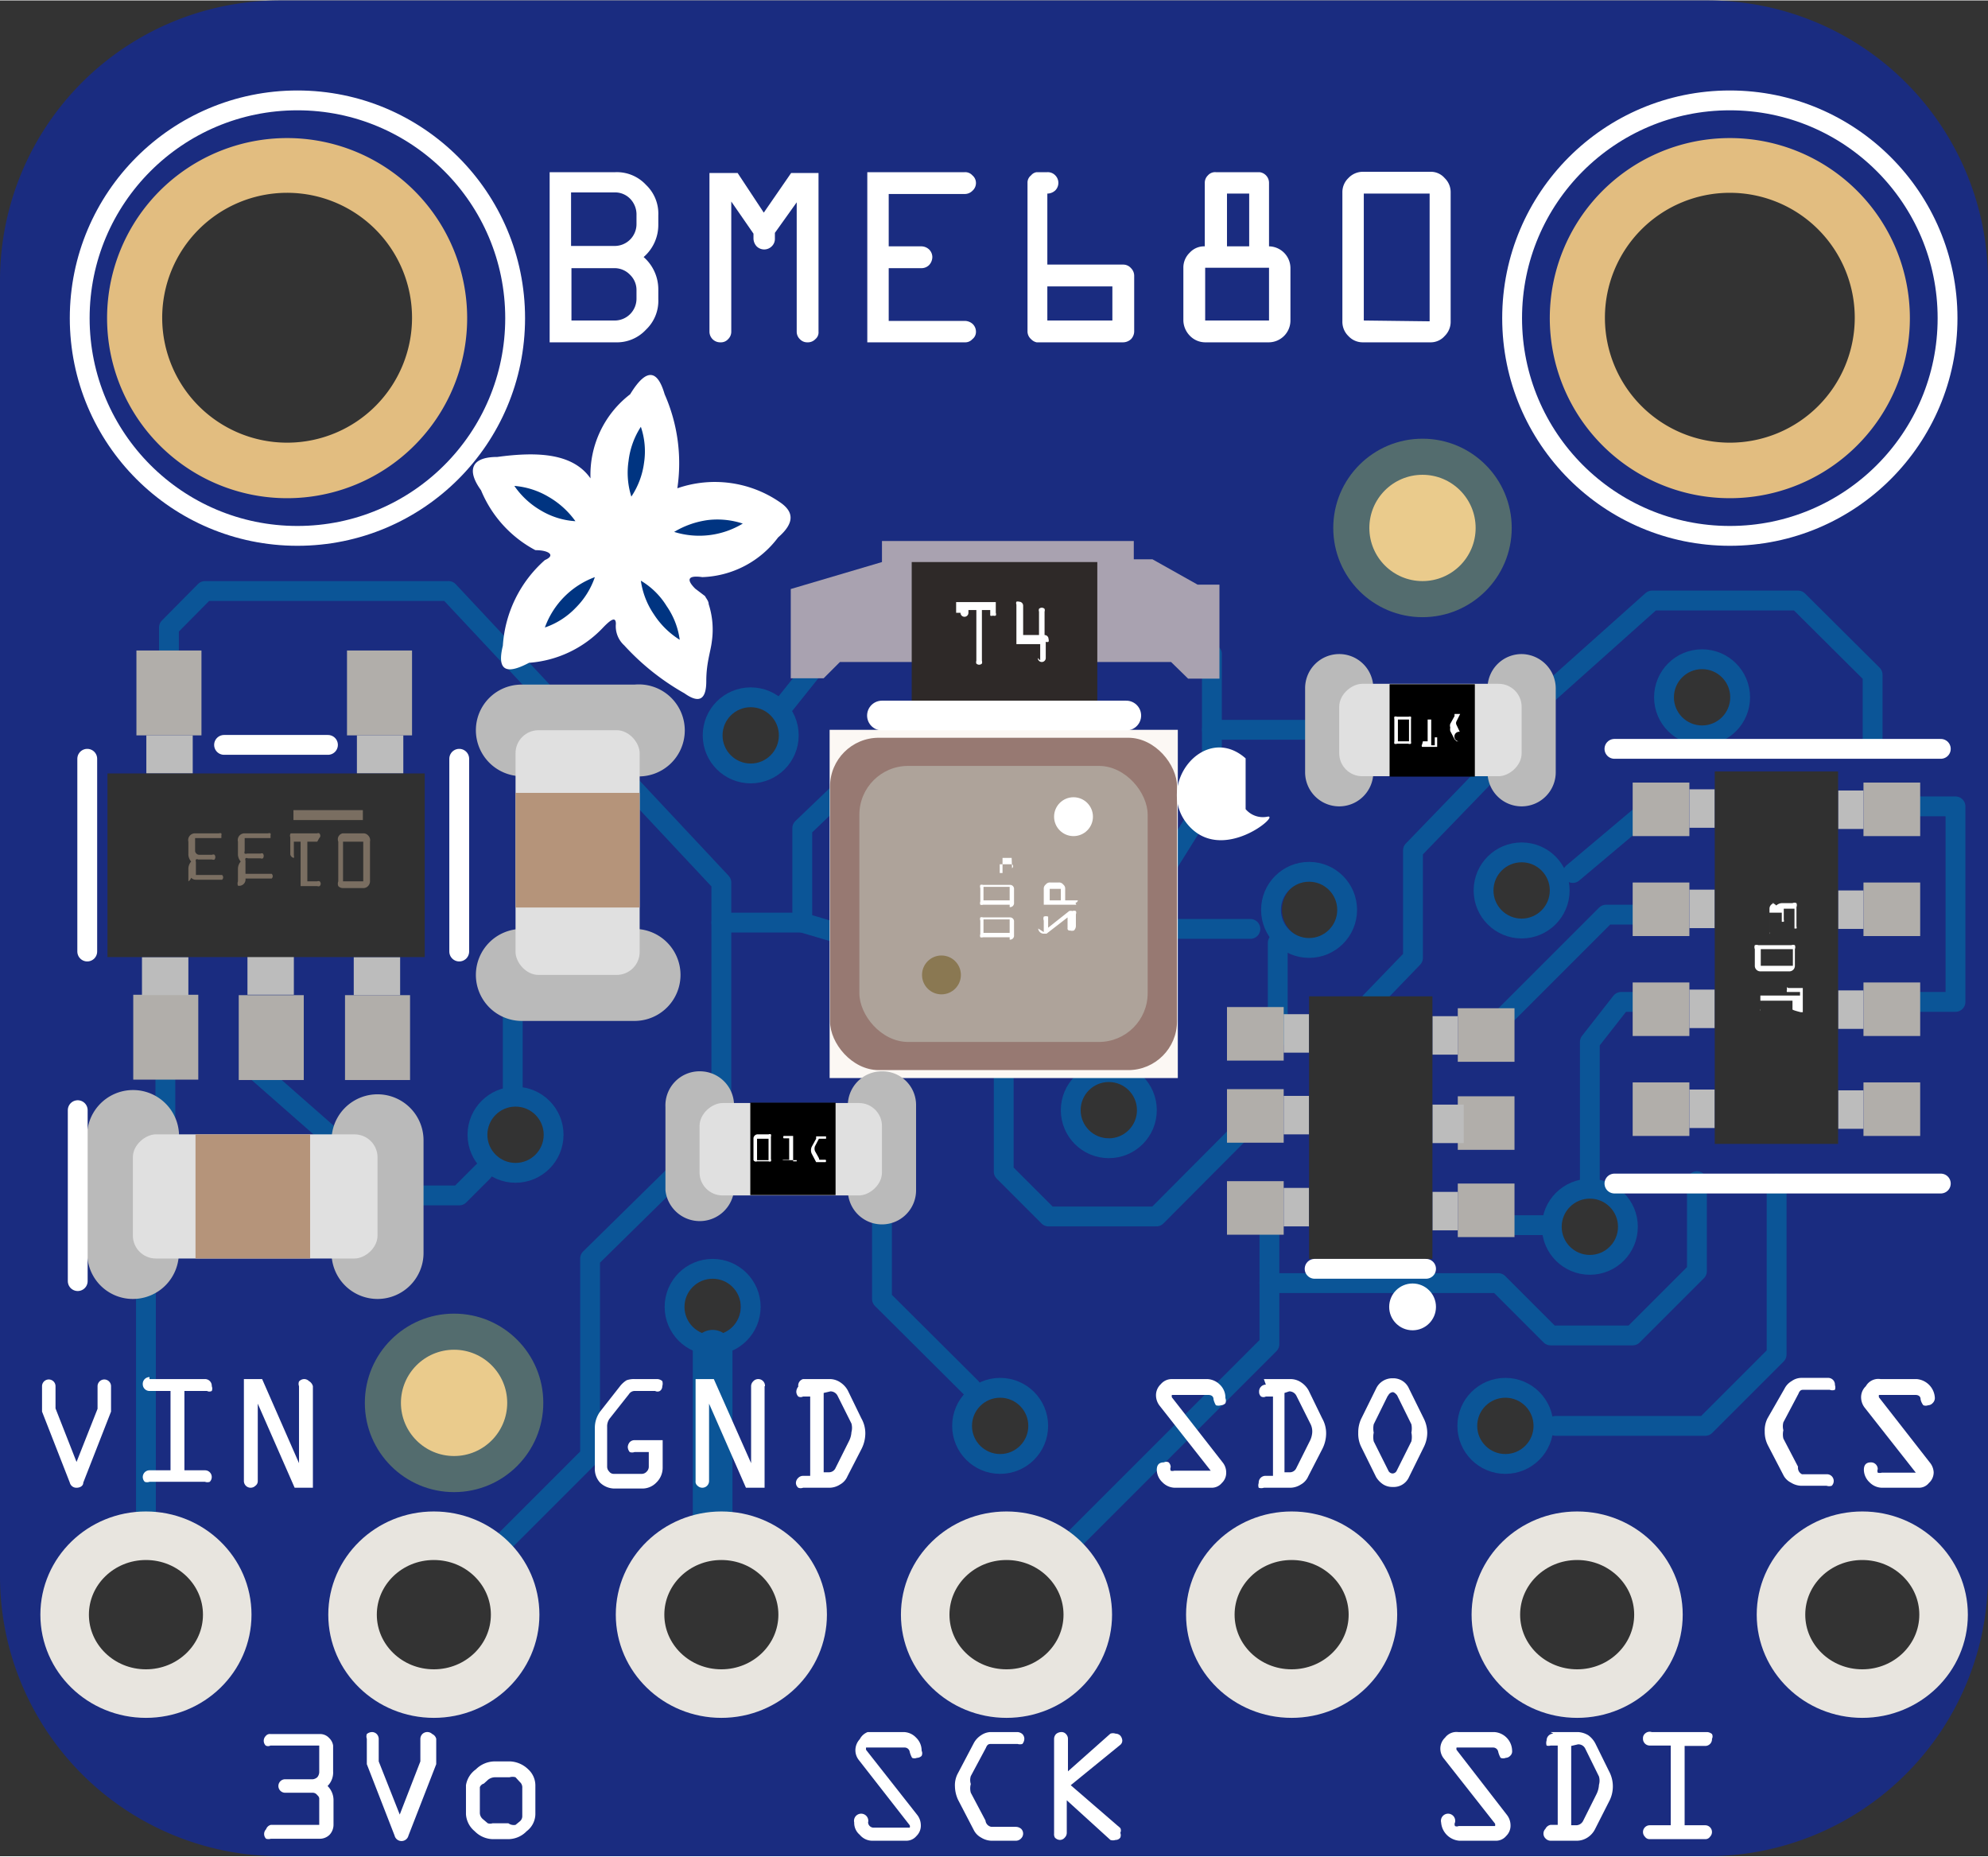 <?xml version="1.0" ?><svg height="16.51mm" viewBox="0 0 50.13 46.79" width="17.68mm" xmlns="http://www.w3.org/2000/svg">
  <rect x="0" y="0" width="50.13" height="46.79" fill="#333333" stroke="none"/>
  <title>Adafruit BME680 - Temperature, Humidity, Pressure and Gas Sensor</title>
  <g id="HOLES">
    <path d="M43.06,0h-36A7.06,7.06,0,0,0,0,7.06V39.73a7.06,7.06,0,0,0,7.06,7.06h36a7.07,7.07,0,0,0,7.07-7.06V7.06A7.07,7.07,0,0,0,43.06,0Zm.56,4.33A3.68,3.68,0,1,1,40,8,3.68,3.68,0,0,1,43.62,4.33ZM40.09,30.16a.76.76,0,1,1-.75.76A.76.76,0,0,1,40.09,30.16Zm-1.72-8.47a.76.76,0,1,1-.76.75A.76.76,0,0,1,38.37,21.69ZM33,22.17a.76.76,0,1,1,0,1.51.76.76,0,0,1,0-1.51Zm-7.79,13a.76.76,0,0,1,.76.76.76.76,0,1,1-.76-.76Zm-6.29-17.4a.75.75,0,0,1,.75.75.76.76,0,1,1-.75-.75Zm-1,14.4a.76.76,0,1,1-.76.76A.76.76,0,0,1,18,32.18ZM3.68,42.69a2,2,0,1,1,2-2A2,2,0,0,1,3.68,42.69ZM3.57,8a3.68,3.68,0,1,1,3.68,3.67A3.68,3.68,0,0,1,3.57,8Zm7.37,34.68a2,2,0,1,1,2-2A2,2,0,0,1,10.94,42.69ZM13,29.35a.76.76,0,1,1,.75-.75A.76.76,0,0,1,13,29.35Zm5.19,13.34a2,2,0,1,1,2-2A2,2,0,0,1,18.19,42.69Zm7.25,0a2,2,0,1,1,2-2A2,2,0,0,1,25.44,42.69Zm2.52-14a.76.76,0,1,1,.75-.75A.76.76,0,0,1,28,28.73Zm4.61,14a2,2,0,1,1,2-2A2,2,0,0,1,32.57,42.69Zm4.63-6.75a.76.76,0,0,1,.76-.76.75.75,0,0,1,.75.76.74.74,0,0,1-.75.75A.75.75,0,0,1,37.2,35.94Zm2.57,6.75a2,2,0,1,1,2-2A2,2,0,0,1,39.77,42.69Zm3.15-24.36a.76.76,0,1,1,.76-.76A.76.76,0,0,1,42.92,18.33Zm4,24.36a2,2,0,1,1,2-2A2,2,0,0,1,47,42.69Z" style="fill: #1a2c80"/>
  </g>
  <g id="LINMES">
    <polyline points="4.26 16.94 4.26 15.81 5.17 14.89 11.31 14.89 18.19 22.24 18.19 28.11" style="fill: none;stroke: #0b5597;stroke-linecap: round;stroke-linejoin: round;stroke-width: 0.5px"/>
    <polyline points="18.19 23.25 20.23 23.25 21.38 23.59" style="fill: none;stroke: #0b5597;stroke-linecap: round;stroke-linejoin: round;stroke-width: 0.5px"/>
    <polyline points="21.67 19.49 20.23 20.87 20.23 23.25" style="fill: none;stroke: #0b5597;stroke-linecap: round;stroke-linejoin: round;stroke-width: 0.5px"/>
    <line style="fill: none;stroke: #0b5597;stroke-linecap: round;stroke-linejoin: round;stroke-width: 0.5px" x1="12.93" x2="12.93" y1="24.76" y2="27.48"/>
    <polyline points="9.81 30.13 11.58 30.13 12.18 29.53" style="fill: none;stroke: #0b5597;stroke-linecap: round;stroke-linejoin: round;stroke-width: 0.5px"/>
    <line style="fill: none;stroke: #0b5597;stroke-linecap: round;stroke-linejoin: round;stroke-width: 0.5px" x1="6.44" x2="8.74" y1="26.97" y2="28.99"/>
    <line style="fill: none;stroke: #0b5597;stroke-linecap: round;stroke-linejoin: round;stroke-width: 0.5px" x1="4.17" x2="4.17" y1="26.26" y2="29.53"/>
    <polyline points="17.31 29.33 14.88 31.72 14.88 36.69 12.61 38.96" style="fill: none;stroke: #0b5597;stroke-linecap: round;stroke-linejoin: round;stroke-width: 0.5px"/>
    <polyline points="22.24 30.16 22.24 32.74 24.49 34.98" style="fill: none;stroke: #0b5597;stroke-linecap: round;stroke-linejoin: round;stroke-width: 0.5px"/>
    <polyline points="25.31 26.53 25.31 29.53 26.44 30.66 29.16 30.66 31.37 28.44" style="fill: none;stroke: #0b5597;stroke-linecap: round;stroke-linejoin: round;stroke-width: 0.5px"/>
    <polyline points="32.01 30.52 32.01 33.88 27 38.89" style="fill: none;stroke: #0b5597;stroke-linecap: round;stroke-linejoin: round;stroke-width: 0.5px"/>
    <polyline points="32.01 32.34 37.78 32.34 39.1 33.66 41.17 33.66 42.79 32.04 42.79 29.77" style="fill: none;stroke: #0b5597;stroke-linecap: round;stroke-linejoin: round;stroke-width: 0.5px"/>
    <polyline points="44.8 29.83 44.8 34.14 43 35.94 39.23 35.94" style="fill: none;stroke: #0b5597;stroke-linecap: round;stroke-linejoin: round;stroke-width: 0.5px"/>
    <polyline points="37.51 26.04 40.5 23.05 41.82 23.05" style="fill: none;stroke: #0b5597;stroke-linecap: round;stroke-linejoin: round;stroke-width: 0.5px"/>
    <polyline points="41.88 25.25 40.88 25.25 40.09 26.26 40.09 29.77" style="fill: none;stroke: #0b5597;stroke-linecap: round;stroke-linejoin: round;stroke-width: 0.5px"/>
    <polyline points="37.4 30.66 38 30.88 38.94 30.88" style="fill: none;stroke: #0b5597;stroke-linecap: round;stroke-linejoin: round;stroke-width: 0.5px"/>
    <polyline points="34.56 26.12 34.56 25.25 35.63 24.14 35.63 21.43 38.2 18.77" style="fill: none;stroke: #0b5597;stroke-linecap: round;stroke-linejoin: round;stroke-width: 0.5px"/>
    <polyline points="38.94 17.56 41.66 15.13 45.34 15.13 47.22 17 47.22 18.83" style="fill: none;stroke: #0b5597;stroke-linecap: round;stroke-linejoin: round;stroke-width: 0.5px"/>
    <polyline points="47.84 20.32 49.31 20.32 49.31 25.25 48.16 25.25" style="fill: none;stroke: #0b5597;stroke-linecap: round;stroke-linejoin: round;stroke-width: 0.5px"/>
    <line style="fill: none;stroke: #0b5597;stroke-linecap: round;stroke-linejoin: round;stroke-width: 0.5px" x1="41.56" x2="39.66" y1="20.4" y2="22"/>
    <polyline points="29.31 22 30.56 20 30.56 16.48" style="fill: none;stroke: #0b5597;stroke-linecap: round;stroke-linejoin: round;stroke-width: 0.5px"/>
    <line style="fill: none;stroke: #0b5597;stroke-linecap: round;stroke-linejoin: round;stroke-width: 0.5px" x1="28.73" x2="31.53" y1="23.41" y2="23.41"/>
    <line style="fill: none;stroke: #0b5597;stroke-linecap: round;stroke-linejoin: round;stroke-width: 0.5px" x1="32.22" x2="32.22" y1="23.76" y2="26.14"/>
    <line style="fill: none;stroke: #0b5597;stroke-linecap: round;stroke-linejoin: round;stroke-width: 0.5px" x1="30.56" x2="34.16" y1="18.39" y2="18.39"/>
    <line style="fill: none;stroke: #0b5597;stroke-linecap: round;stroke-linejoin: round;stroke-width: 0.5px" x1="19.78" x2="21.22" y1="17.76" y2="15.96"/>
    <line style="fill: none;stroke: #0b5597;stroke-linecap: round;stroke-linejoin: round" x1="17.97" x2="17.97" y1="34.02" y2="38.31"/>
    <line style="fill: none;stroke: #0b5597;stroke-linecap: round;stroke-linejoin: round;stroke-width: 0.5px" x1="3.68" x2="3.68" y1="31.98" y2="38.31"/>
    <circle cx="37.96" cy="35.94" r="0.96" style="fill: none;stroke: #0b5597;stroke-linecap: round;stroke-linejoin: round;stroke-width: 0.5px"/>
    <circle cx="25.22" cy="35.94" r="0.96" style="fill: none;stroke: #0b5597;stroke-linecap: round;stroke-linejoin: round;stroke-width: 0.5px"/>
    <circle cx="17.97" cy="32.94" r="0.96" style="fill: none;stroke: #0b5597;stroke-linecap: round;stroke-linejoin: round;stroke-width: 0.5px"/>
    <circle cx="27.96" cy="27.98" r="0.96" style="fill: none;stroke: #0b5597;stroke-linecap: round;stroke-linejoin: round;stroke-width: 0.5px"/>
    <circle cx="13" cy="28.6" r="0.96" style="fill: none;stroke: #0b5597;stroke-linecap: round;stroke-linejoin: round;stroke-width: 0.5px"/>
    <circle cx="18.93" cy="18.53" r="0.96" style="fill: none;stroke: #0b5597;stroke-linecap: round;stroke-linejoin: round;stroke-width: 0.5px"/>
    <circle cx="33.01" cy="22.93" r="0.96" style="fill: none;stroke: #0b5597;stroke-linecap: round;stroke-linejoin: round;stroke-width: 0.5px"/>
    <circle cx="38.37" cy="22.44" r="0.96" style="fill: none;stroke: #0b5597;stroke-linecap: round;stroke-linejoin: round;stroke-width: 0.5px"/>
    <circle cx="42.92" cy="17.57" r="0.96" style="fill: none;stroke: #0b5597;stroke-linecap: round;stroke-linejoin: round;stroke-width: 0.5px"/>
    <circle cx="40.09" cy="30.92" r="0.96" style="fill: none;stroke: #0b5597;stroke-linecap: round;stroke-linejoin: round;stroke-width: 0.5px"/>
    <g>
      <path d="M19.65,12.64a2.89,2.89,0,0,0-2.57-.34,4.3,4.3,0,0,0-.32-2.37c-.16-.55-.42-.74-.87,0a2.56,2.56,0,0,0-1,2.12c-.44-.63-1.32-.68-2.35-.54-.69,0-.76.36-.41.84a3,3,0,0,0,1.37,1.51c.34,0,.52.13.24.25a3.15,3.15,0,0,0-1.06,2.16c-.17.69.15.7.66.43a2.85,2.85,0,0,0,1.85-.87c.19-.2.34-.32.34-.11a.65.65,0,0,0,.21.54,6.14,6.14,0,0,0,1.52,1.21c.38.27.55.15.55-.31s.11-.74.14-1a2.09,2.09,0,0,0-.08-.94c0-.08-.07-.15-.09-.2l-.25-.19c-.24-.24-.17-.34.18-.29a2.49,2.49,0,0,0,1.91-1C20.07,13.15,20,12.87,19.65,12.64Z" style="fill: #fff"/>
      <path d="M14.51,13.13a1.93,1.93,0,0,1-.87-.27,2.07,2.07,0,0,1-.67-.62,2,2,0,0,1,.87.28A2.15,2.15,0,0,1,14.51,13.13Z" style="fill: #003481"/>
      <path d="M18.73,13.19A2.12,2.12,0,0,1,17,13.4a2.22,2.22,0,0,1,.86-.3A2.05,2.05,0,0,1,18.73,13.19Z" style="fill: #003481"/>
      <path d="M15.92,12.51a2,2,0,0,1-.07-.9,2,2,0,0,1,.31-.86,1.92,1.92,0,0,1,.08.91A2,2,0,0,1,15.92,12.51Z" style="fill: #003481"/>
      <path d="M17.14,16.12a2.09,2.09,0,0,1-.65-.64,2,2,0,0,1-.33-.85,1.9,1.9,0,0,1,.65.64A1.94,1.94,0,0,1,17.14,16.12Z" style="fill: #003481"/>
      <path d="M13.74,15.81A2.12,2.12,0,0,1,15,14.54a2,2,0,0,1-.48.77A1.94,1.94,0,0,1,13.74,15.81Z" style="fill: #003481"/>
    </g>
  </g>
  <g id="CIRCLS">
    <polygon points="19.94 14.84 19.94 17.09 20.77 17.09 21.18 16.68 29.53 16.68 29.96 17.1 30.75 17.1 30.75 14.73 30.2 14.73 29.06 14.09 28.59 14.09 28.59 13.63 22.24 13.63 22.24 14.16 19.94 14.84" style="fill: #a9a2b0"/>
    <rect height="3.6" style="fill: #2e2928" width="4.68" x="22.99" y="14.16"/>
    <rect height="8.78" style="fill: #fcf8f4" width="8.78" x="20.92" y="18.39"/>
    <rect height="8.38" rx="1.23" ry="1.23" style="fill: #977972" width="8.75" x="20.93" y="18.59"/>
    <circle cx="35.87" cy="13.3" r="2.25" style="fill: #536c6e"/>
    <path d="M7.25,3.47A4.54,4.54,0,1,0,11.78,8,4.54,4.54,0,0,0,7.25,3.47Zm0,7.68A3.15,3.15,0,1,1,10.39,8,3.15,3.15,0,0,1,7.25,11.15Z" style="fill: #e2bd80"/>
    <path d="M43.62,3.47A4.54,4.54,0,1,0,48.16,8,4.54,4.54,0,0,0,43.62,3.47Zm0,7.68A3.15,3.15,0,1,1,46.77,8,3.15,3.15,0,0,1,43.62,11.15Z" style="fill: #e2bd80"/>
    <circle cx="43.62" cy="8.01" r="5.49" style="fill: none;stroke: #fff;stroke-miterlimit: 10;stroke-width: 0.5px"/>
    <circle cx="7.5" cy="8.01" r="5.49" style="fill: none;stroke: #fff;stroke-miterlimit: 10;stroke-width: 0.5px"/>
    <circle cx="35.87" cy="13.3" r="1.34" style="fill: #eacb8c"/>
    <circle cx="11.45" cy="35.36" r="2.25" style="fill: #536c6e"/>
    <circle cx="11.45" cy="35.36" r="1.34" style="fill: #eacb8c"/>
    <g>
      <rect height="1.64" style="fill: #b1aeaa" transform="translate(35.66 16.62) rotate(90)" width="2.14" x="8.46" y="25.32"/>
      <rect height="1.17" style="fill: #bcbcbc" transform="translate(34.1 15.09) rotate(90)" width="0.96" x="9.03" y="24.01"/>
      <rect height="1.64" style="fill: #b1aeaa" transform="translate(32.98 19.31) rotate(90)" width="2.14" x="5.77" y="25.32"/>
      <rect height="1.17" style="fill: #bcbcbc" transform="translate(31.42 17.77) rotate(90)" width="0.96" x="6.34" y="24.01"/>
      <rect height="1.64" style="fill: #b1aeaa" transform="translate(30.32 21.96) rotate(90)" width="2.14" x="3.11" y="25.32"/>
      <rect height="1.17" style="fill: #bcbcbc" transform="translate(28.76 20.43) rotate(90)" width="0.96" x="3.69" y="24.01"/>
      <rect height="1.64" style="fill: #b1aeaa" transform="translate(-13.21 21.72) rotate(-90)" width="2.14" x="3.19" y="16.65"/>
      <rect height="1.17" style="fill: #bcbcbc" transform="translate(-14.74 23.28) rotate(-90)" width="0.96" x="3.79" y="18.43"/>
      <rect height="1.64" style="fill: #b1aeaa" transform="translate(-7.9 27.03) rotate(-90)" width="2.14" x="8.5" y="16.65"/>
      <rect height="1.17" style="fill: #bcbcbc" transform="translate(-9.43 28.59) rotate(-90)" width="0.96" x="9.1" y="18.43"/>
      <rect height="8" style="fill: #303030" transform="translate(28.51 15.09) rotate(90)" width="4.63" x="4.4" y="17.8"/>
    </g>
    <g>
      <rect height="1.35" style="fill: #b1aeaa" width="1.43" x="36.76" y="25.41"/>
      <rect height="0.97" style="fill: #bcbcbc" width="0.64" x="36.12" y="25.61"/>
      <rect height="1.35" style="fill: #b1aeaa" width="1.43" x="36.76" y="27.63"/>
      <rect height="0.97" style="fill: #bcbcbc" width="0.79" x="36.12" y="27.84"/>
      <rect height="1.35" style="fill: #b1aeaa" width="1.43" x="36.76" y="29.83"/>
      <rect height="0.97" style="fill: #bcbcbc" width="0.64" x="36.12" y="30.04"/>
      <rect height="1.35" style="fill: #b1aeaa" transform="translate(63.3 60.89) rotate(180)" width="1.43" x="30.93" y="29.77"/>
      <rect height="0.97" style="fill: #bcbcbc" transform="translate(65.38 60.86) rotate(180)" width="0.64" x="32.37" y="29.95"/>
      <rect height="1.35" style="fill: #b1aeaa" transform="translate(63.3 52.11) rotate(180)" width="1.43" x="30.93" y="25.38"/>
      <rect height="0.97" style="fill: #bcbcbc" transform="translate(65.38 52.09) rotate(180)" width="0.64" x="32.37" y="25.56"/>
      <rect height="1.35" style="fill: #b1aeaa" transform="translate(63.3 56.25) rotate(180)" width="1.43" x="30.93" y="27.45"/>
      <rect height="0.97" style="fill: #bcbcbc" transform="translate(65.38 56.22) rotate(180)" width="0.64" x="32.37" y="27.63"/>
      <rect height="6.62" style="fill: #303030" width="3.11" x="33.01" y="25.11"/>
    </g>
    <g>
      <g>
        <rect height="1.35" style="fill: #b1aeaa" transform="translate(83.77 50.87) rotate(180)" width="1.43" x="41.17" y="24.76"/>
        <rect height="0.97" style="fill: #bcbcbc" transform="translate(85.84 50.85) rotate(180)" width="0.64" x="42.6" y="24.94"/>
      </g>
      <g>
        <rect height="1.35" style="fill: #b1aeaa" transform="translate(83.77 55.91) rotate(180)" width="1.43" x="41.17" y="27.28"/>
        <rect height="0.97" style="fill: #bcbcbc" transform="translate(85.84 55.89) rotate(180)" width="0.64" x="42.6" y="27.46"/>
      </g>
      <g>
        <rect height="1.35" style="fill: #b1aeaa" transform="translate(83.77 40.79) rotate(180)" width="1.43" x="41.17" y="19.72"/>
        <rect height="0.97" style="fill: #bcbcbc" transform="translate(85.84 40.76) rotate(180)" width="0.64" x="42.6" y="19.9"/>
      </g>
      <g>
        <rect height="1.35" style="fill: #b1aeaa" transform="translate(83.77 45.83) rotate(180)" width="1.43" x="41.17" y="22.24"/>
        <rect height="0.97" style="fill: #bcbcbc" transform="translate(85.84 45.81) rotate(180)" width="0.64" x="42.6" y="22.42"/>
      </g>
      <g>
        <rect height="1.35" style="fill: #b1aeaa" width="1.43" x="46.99" y="22.24"/>
        <rect height="0.97" style="fill: #bcbcbc" width="0.64" x="46.35" y="22.44"/>
      </g>
      <g>
        <rect height="1.35" style="fill: #b1aeaa" width="1.43" x="46.99" y="19.72"/>
        <rect height="0.97" style="fill: #bcbcbc" width="0.64" x="46.35" y="19.92"/>
      </g>
      <g>
        <rect height="1.35" style="fill: #b1aeaa" width="1.43" x="46.99" y="27.28"/>
        <rect height="0.97" style="fill: #bcbcbc" width="0.64" x="46.35" y="27.48"/>
      </g>
      <g>
        <rect height="1.35" style="fill: #b1aeaa" width="1.43" x="46.99" y="24.76"/>
        <rect height="0.97" style="fill: #bcbcbc" width="0.64" x="46.35" y="24.96"/>
      </g>
      <rect height="9.39" style="fill: #303030" width="3.11" x="43.24" y="19.44"/>
    </g>
    <g>
      <g>
        <path d="M9.33,21.21v1a.17.17,0,0,1-.05.12.16.16,0,0,1-.11.05H8.64a.16.16,0,0,1-.11-.05.17.17,0,0,1,0-.12v-1a.17.17,0,0,1,0-.12A.16.16,0,0,1,8.64,21h.53a.16.16,0,0,1,.11.05A.17.17,0,0,1,9.33,21.21Zm-.68,0v1h.51v-1Z" style="fill: #7a6e61"/>
        <path d="M8,21.21H7.75v1H8a.07.07,0,0,1,.06,0,.08.08,0,0,1,0,.12.07.07,0,0,1-.06,0H7.58V21.21H7.41v.35a.09.09,0,0,1,0,.06.05.05,0,0,1,0,0,.11.11,0,0,1-.09-.09v-.43A.11.11,0,0,1,7.33,21H8a.05.05,0,0,1,.05,0,.08.08,0,0,1,0,.12Z" style="fill: #7a6e61"/>
        <path d="M6,22.21v-.32a.29.29,0,0,1,.07-.18A.28.28,0,0,1,6,21.54v-.33A.17.17,0,0,1,6.16,21h.6a.09.09,0,0,1,.06,0,.08.08,0,0,1,0,.06.14.14,0,0,1,0,.06l-.06,0H6.17v.33a.07.07,0,0,0,0,.06.09.09,0,0,0,.06,0h.34a.07.07,0,0,1,.06,0,.1.1,0,0,1,0,.12.07.07,0,0,1-.06,0H6.25a.06.06,0,0,0-.06,0,.09.09,0,0,0,0,.06v.33h.6s0,0,.06,0a.08.08,0,0,1,0,.12s0,0-.06,0h-.6A.16.16,0,0,1,6,22.32.16.16,0,0,1,6,22.21Z" style="fill: #7a6e61"/>
        <path d="M4.75,22.21v-.32a.29.29,0,0,1,.07-.18.28.28,0,0,1-.07-.17v-.33A.17.17,0,0,1,4.92,21h.6a.09.09,0,0,1,.06,0,.08.08,0,0,1,0,.06.14.14,0,0,1,0,.06l-.06,0h-.6v.33a.11.11,0,0,0,.09.09h.34a.07.07,0,0,1,.06,0,.1.1,0,0,1,0,.12.07.07,0,0,1-.06,0H5a.06.06,0,0,0-.06,0,.09.09,0,0,0,0,.06v.33h.6s.05,0,.06,0a.08.08,0,0,1,0,.12s0,0-.06,0h-.6a.16.16,0,0,1-.12-.05A.16.16,0,0,1,4.75,22.21Z" style="fill: #7a6e61"/>
      </g>
      <line style="fill: none;stroke: #7a6e61;stroke-miterlimit: 10;stroke-width: 0.25px" x1="7.4" x2="9.15" y1="20.54" y2="20.54"/>
    </g>
    <g>
      <path d="M12,18.4a1.15,1.15,0,0,1,1.16-1.15H16a1.16,1.16,0,1,1,0,2.31H13.14A1.16,1.16,0,0,1,12,18.4Z" style="fill: #bababa"/>
      <path d="M12,24.57a1.16,1.16,0,0,1,1.16-1.16H16a1.16,1.16,0,1,1,0,2.32H13.14A1.16,1.16,0,0,1,12,24.57Z" style="fill: #bababa"/>
      <rect height="6.17" rx="0.58" ry="0.58" style="fill: #e0e0e0" width="3.13" x="13" y="18.4"/>
      <rect height="2.89" style="fill: #b5947a" width="3.13" x="13" y="19.98"/>
    </g>
    <g>
      <path d="M3.35,32.74A1.15,1.15,0,0,1,2.2,31.58V28.74a1.16,1.16,0,1,1,2.31,0v2.84A1.16,1.16,0,0,1,3.35,32.74Z" style="fill: #bababa"/>
      <path d="M9.52,32.74a1.16,1.16,0,0,1-1.16-1.16V28.74a1.16,1.16,0,0,1,2.32,0v2.84A1.16,1.16,0,0,1,9.52,32.74Z" style="fill: #bababa"/>
      <rect height="6.17" rx="0.58" ry="0.58" style="fill: #e0e0e0" transform="translate(-23.72 36.59) rotate(-90)" width="3.13" x="4.87" y="27.07"/>
      <rect height="2.89" style="fill: #b5947a" transform="translate(-23.78 36.53) rotate(-90)" width="3.13" x="4.81" y="28.71"/>
    </g>
    <g>
      <path d="M22.24,27a.85.85,0,0,1,.86.86V30a.86.86,0,0,1-1.72,0V27.9A.86.86,0,0,1,22.24,27Z" style="fill: #bababa"/>
      <path d="M17.65,27a.86.86,0,0,1,.86.86V30a.87.87,0,0,1-1.73,0V27.9A.86.86,0,0,1,17.65,27Z" style="fill: #bababa"/>
      <rect height="4.6" rx="0.58" ry="0.58" style="fill: #e0e0e0" transform="translate(48.9 9.02) rotate(90)" width="2.33" x="18.78" y="26.66"/>
      <rect height="2.15" transform="translate(48.95 8.97) rotate(90)" width="2.33" x="18.82" y="27.88"/>
    </g>
    <g>
      <path d="M19,29.24v-.56a.11.11,0,0,1,.09-.09h.29a.07.07,0,0,1,.06,0,.09.09,0,0,1,0,.06v.56a.09.09,0,0,1,0,.06.07.07,0,0,1-.06,0h-.29a.07.07,0,0,1-.06,0A.09.09,0,0,1,19,29.24Zm.38,0v-.54h-.29v.54Z" style="fill: #fff"/>
      <path d="M19.76,29.23h.14v-.54h-.14l0,0a.05.05,0,0,1,0-.06l0,0H20v.64h.09V29a0,0,0,0,1,0,0l0,0a.05.05,0,0,1,0,0,0,0,0,0,1,0,0v.24a0,0,0,0,1,0,0l0,0h-.37l0,0,0,0s0,0,0,0Z" style="fill: #fff"/>
      <path d="M20.66,29.23h.16l0,0a.05.05,0,0,1,0,.06l0,0h-.17l-.07,0s0,0,0,0l-.11-.21a.21.21,0,0,1,0-.18l.11-.2,0-.06.06,0h.19l0,0a0,0,0,0,1,0,.06l0,0h-.18s0,0,0,0l-.1.19a.18.18,0,0,0,0,.12l.1.18A0,0,0,0,0,20.66,29.23Z" style="fill: #fff"/>
    </g>
    <g>
      <path d="M38.37,16.48a.87.87,0,0,1,.86.86v2.12a.86.86,0,0,1-1.72,0V17.34A.86.86,0,0,1,38.37,16.48Z" style="fill: #bababa"/>
      <path d="M33.77,16.48a.86.86,0,0,1,.86.86v2.12a.86.86,0,1,1-1.72,0V17.34A.86.86,0,0,1,33.77,16.48Z" style="fill: #bababa"/>
      <rect height="4.6" rx="0.58" ry="0.58" style="fill: #e0e0e0" transform="translate(54.47 -17.67) rotate(90)" width="2.33" x="34.9" y="16.1"/>
      <rect height="2.15" transform="translate(54.52 -17.71) rotate(90)" width="2.33" x="34.95" y="17.33"/>
    </g>
    <g>
      <path d="M35.16,18.68v-.56a.14.14,0,0,1,0-.06.09.09,0,0,1,.07,0h.29a.09.09,0,0,1,.06,0,.14.14,0,0,1,0,.06v.56a.14.14,0,0,1,0,.06.09.09,0,0,1-.07,0h-.28a.09.09,0,0,1-.07,0A.14.14,0,0,1,35.16,18.68Zm.37,0v-.55h-.28v.55Z" style="fill: #fff"/>
      <path d="M35.88,18.68H36v-.55h-.14a.05.05,0,0,1,0,0s0,0,0,0v0a.05.05,0,0,1,0,0h.23v.65h.09v-.2s0,0,0,0h.06s0,0,0,0v.24s0,0,0,0l0,0h-.38l0,0a.05.05,0,0,1,0-.06Z" style="fill: #fff"/>
      <path d="M36.78,18.68H37l0,0a.05.05,0,0,1,0,0h-.21l-.06,0-.05-.05-.11-.21a.29.29,0,0,1,0-.09.15.15,0,0,1,0-.09l.11-.2a.1.1,0,0,1,0-.05l.07,0H37l0,0,0,0s0,0,0,0l0,0h-.18l0,0-.1.2a.08.08,0,0,0,0,0,.14.14,0,0,0,0,.06l.09.19A.05.05,0,0,0,36.78,18.68Z" style="fill: #fff"/>
    </g>
    <g>
      <path d="M45.2,25.44v-.22h-.81v.21a.08.08,0,0,1,0,.05.06.06,0,0,1,0,0s0,0,0,0,0,0,0-.05v-.34h1V25h-.28l-.05,0a.06.06,0,0,1,0-.05s0,0,0-.05,0,0,.05,0h.35s0,0,0,0,0,0,0,.05v.56a.06.06,0,0,1,0,0l0,0-.05,0S45.2,25.46,45.2,25.44Z" style="fill: #fff"/>
      <path d="M45.21,24.48h-.83a.14.14,0,0,1-.13-.13v-.43a.13.13,0,0,1,0-.1.13.13,0,0,1,.09,0h.83a.13.13,0,0,1,.09,0,.13.13,0,0,1,0,.1v.43a.14.14,0,0,1-.13.13Zm0-.56h-.81v.42h.81Z" style="fill: #fff"/>
      <path d="M44.39,22.76h.26a.17.17,0,0,1,.14.06.22.22,0,0,1,.14-.06h.27a.12.12,0,0,1,.1,0,.13.13,0,0,1,0,.1v.49a.06.06,0,0,1,0,.05l0,0-.05,0s0,0,0-.05V22.9h-.27l0,0a.08.08,0,0,0,0,0v.28a.06.06,0,0,1,0,.05l-.05,0,0,0s0,0,0-.05V23s0,0,0,0l-.05,0h-.26v.49a.08.08,0,0,1,0,.05.06.06,0,0,1,0,0s0,0,0,0,0,0,0-.05V22.9a.14.14,0,0,1,.14-.14Z" style="fill: #fff"/>
    </g>
    <line style="fill: none;stroke: #fff;stroke-linecap: round;stroke-linejoin: round;stroke-width: 0.5px" x1="5.65" x2="8.27" y1="18.77" y2="18.77"/>
    <line style="fill: none;stroke: #fff;stroke-linecap: round;stroke-linejoin: round;stroke-width: 0.5px" x1="11.58" x2="11.58" y1="19.12" y2="23.98"/>
    <line style="fill: none;stroke: #fff;stroke-linecap: round;stroke-linejoin: round;stroke-width: 0.5px" x1="2.2" x2="2.2" y1="19.12" y2="23.98"/>
    <line style="fill: none;stroke: #fff;stroke-linecap: round;stroke-linejoin: round;stroke-width: 0.5px" x1="1.96" x2="1.96" y1="27.98" y2="32.29"/>
    <line style="fill: none;stroke: #fff;stroke-linecap: round;stroke-linejoin: round;stroke-width: 0.5px" x1="40.71" x2="48.94" y1="18.87" y2="18.87"/>
    <line style="fill: none;stroke: #fff;stroke-linecap: round;stroke-linejoin: round;stroke-width: 0.5px" x1="40.71" x2="48.94" y1="29.83" y2="29.83"/>
    <line style="fill: none;stroke: #fff;stroke-linecap: round;stroke-linejoin: round;stroke-width: 0.5px" x1="33.15" x2="35.96" y1="31.98" y2="31.98"/>
    <circle cx="35.62" cy="32.94" r="0.59" style="fill: #fff"/>
    <rect height="6.96" rx="1.23" ry="1.23" style="fill: #aea39a" width="7.27" x="21.67" y="19.3"/>
    <circle cx="23.74" cy="24.57" r="0.49" style="fill: #8a7852"/>
    <g>
      <path d="M25.46,23.62h-.67a.11.11,0,0,1-.07,0,.11.11,0,0,1,0-.08v-.34a.11.11,0,0,1,0-.08.11.11,0,0,1,.07,0h.67a.1.1,0,0,1,.11.11v.34a.1.1,0,0,1-.11.11Zm0-.45H24.8v.34h.66Z" style="fill: #fff"/>
      <path d="M25.46,22.8h-.67a.11.11,0,0,1-.07,0,.11.11,0,0,1,0-.08v-.34a.11.11,0,0,1,0-.08.11.11,0,0,1,.07,0h.67a.1.1,0,0,1,.11.11v.34a.1.1,0,0,1-.11.11Zm0-.45H24.8v.34h.66Z" style="fill: #fff"/>
      <path d="M25.51,21.62h-.23V22h-.54l0,0s0,0,0,0a.08.08,0,0,1,0,0h.47v-.22h-.33l0,0s0,0,0,0,0,0,0,0l0,0h.33a.08.08,0,0,1,0,0h.08s0,0,0,0h.23l0,0a.06.06,0,0,1,0,.1Z" style="fill: #fff"/>
      <path d="M26.32,23.49V23.2a.14.14,0,0,1,0-.1.15.15,0,0,1,.11,0h0l0,0a.05.05,0,0,1,0,0s0,0,0,0a0,0,0,0,0,0,0v.28a0,0,0,0,0,0,0h0l.53-.42a.12.12,0,0,1,.08,0,.12.12,0,0,1,.09,0,.1.1,0,0,1,0,.08v.3a.16.16,0,0,1-.05.11.18.18,0,0,1-.1,0,.05.05,0,0,1-.06-.06l0,0h0a.05.05,0,0,0,0,0,0,0,0,0,0,0,0v-.27s0,0,0,0h0l-.53.41-.08,0a.14.14,0,0,1-.13-.13Z" style="fill: #fff"/>
      <path d="M27.14,22.8h-.82v-.4a.13.13,0,0,1,.05-.11.13.13,0,0,1,.12-.05h.2a.13.13,0,0,1,.12.05.13.13,0,0,1,.05.11v.29h.32a.08.08,0,0,1,0,0,.07.07,0,0,1-.06.06Zm-.39-.11V22.4s0,0,0,0h-.28l0,0v.29Z" style="fill: #fff"/>
    </g>
    <g>
      <path d="M24.11,15.44v-.27h1v.27a.09.09,0,0,1,0,.07.11.11,0,0,1-.07,0,.09.09,0,0,1-.07,0s0,0,0-.07v-.07h-.21v1.28a.11.11,0,0,1,0,.07.1.1,0,0,1-.14,0,.11.11,0,0,1,0-.07V15.37h-.2v.07a.1.1,0,0,1-.2,0Z" style="fill: #fff"/>
      <path d="M26.23,16.64v-.41h-.6v-1a.09.09,0,0,1,0-.07.11.11,0,0,1,.07,0,.1.1,0,0,1,.1.1V16h.4v-.59a.11.11,0,0,1,0-.07.1.1,0,0,1,.14,0,.11.11,0,0,1,0,.07V16a.1.1,0,0,1,.1.1.11.11,0,0,1,0,.07.09.09,0,0,1-.07,0v.41a.1.1,0,0,1-.2,0Z" style="fill: #fff"/>
    </g>
    <circle cx="27.07" cy="20.58" r="0.49" style="fill: #fff"/>
    <line style="fill: none;stroke: #fff;stroke-linecap: round;stroke-linejoin: round;stroke-width: 0.75px" x1="22.24" x2="28.4" y1="18.03" y2="18.03"/>
    <path d="M31.41,19.11v1.28a.57.57,0,0,0,.55.19c.35-.07-1.14,1.21-2,.21S30.37,18.19,31.41,19.11Z" style="fill: #fff"/>
  </g>
  <g id="text">
    <g>
      <path d="M16.6,7.29v.24a1,1,0,0,1-.31.77,1,1,0,0,1-.77.32H13.86V4.33h1.66a1,1,0,0,1,.77.32,1,1,0,0,1,.31.77v.23a1.07,1.07,0,0,1-.37.82A1.08,1.08,0,0,1,16.6,7.29Zm-.55-1.65V5.42A.57.57,0,0,0,15.89,5a.53.53,0,0,0-.39-.16H14.4V6.19h1.1a.55.55,0,0,0,.55-.55Zm0,1.89V7.3a.53.53,0,0,0-.16-.38.54.54,0,0,0-.39-.17H14.41V8.07H15.5a.55.55,0,0,0,.55-.54Z" style="fill: #fff"/>
      <path d="M19,6V5.88l-.56-.81V8.35a.26.26,0,0,1-.08.19.24.24,0,0,1-.19.08.27.27,0,0,1-.28-.27v-4h.71l.66,1,.69-1h.69v4a.22.22,0,0,1-.08.19.26.26,0,0,1-.2.08.25.25,0,0,1-.19-.08.26.26,0,0,1-.08-.19V5.09l-.55.77V6a.26.26,0,0,1-.08.2.27.27,0,0,1-.38,0A.3.3,0,0,1,19,6Z" style="fill: #fff"/>
      <path d="M24.33,4.88H22.41V6.2h.83a.29.29,0,0,1,.19.08.27.27,0,0,1,.08.19.3.3,0,0,1-.08.2.27.27,0,0,1-.19.08h-.83V8.08h1.92a.3.3,0,0,1,.2.08.27.27,0,0,1,.08.19.23.23,0,0,1-.09.19.24.24,0,0,1-.19.08H21.87V4.33h2.46a.24.24,0,0,1,.19.08.25.25,0,0,1,.09.2.26.26,0,0,1-.09.19A.27.27,0,0,1,24.33,4.88Z" style="fill: #fff"/>
      <path d="M26.14,4.33h.27a.26.26,0,0,1,.2.08.27.27,0,0,1,0,.38.3.3,0,0,1-.2.08V6.66h1.92a.26.26,0,0,1,.19.09.27.27,0,0,1,.08.19V8.35a.29.29,0,0,1-.08.19.3.3,0,0,1-.2.08H26.14A.27.27,0,0,1,26,8.54a.26.26,0,0,1-.09-.19V4.6A.23.23,0,0,1,26,4.41.22.22,0,0,1,26.14,4.33Zm.27,2.88v.86h1.64V7.21Z" style="fill: #fff"/>
      <path d="M29.84,8.07V6.74A.52.52,0,0,1,30,6.36a.49.49,0,0,1,.38-.16V4.6a.26.26,0,0,1,.08-.19.24.24,0,0,1,.2-.08h1.1A.27.27,0,0,1,32,4.6V6.2a.55.55,0,0,1,.54.54V8.07a.55.55,0,0,1-.54.55H30.39A.54.54,0,0,1,30,8.45.57.57,0,0,1,29.84,8.07Zm.55-1.33V8.07H32V6.74Zm.55-1.87V6.2h.56V4.87Z" style="fill: #fff"/>
      <path d="M33.85,8.09V4.84A.49.49,0,0,1,34,4.48a.5.5,0,0,1,.37-.16h1.7a.46.46,0,0,1,.36.16.49.49,0,0,1,.15.36V8.09a.5.5,0,0,1-.15.37.47.47,0,0,1-.37.16H34.37A.49.49,0,0,1,34,8.46.5.5,0,0,1,33.85,8.09Zm2.2,0V4.87H34.39v3.2Z" style="fill: #fff"/>
    </g>
    <g>
      <path d="M2.8,34.94v.64l-.7,1.79c0,.09-.09.13-.17.13a.17.17,0,0,1-.17-.13l-.7-1.79v-.64a.17.17,0,1,1,.34,0v.56l.53,1.35.53-1.34v-.57a.17.17,0,1,1,.34,0Z" style="fill: #fff"/>
      <path d="M3.77,34.76h1.4a.17.17,0,0,1,.17.18.15.15,0,0,1,0,.12.13.13,0,0,1-.12,0H4.65v2h.52a.17.17,0,0,1,.12.29.17.17,0,0,1-.12,0H3.77a.17.17,0,0,1-.12,0,.17.17,0,0,1,.12-.29H4.3v-2H3.77a.17.17,0,0,1-.17-.17.17.17,0,0,1,.17-.18Z" style="fill: #fff"/>
      <path d="M7.89,34.94V37.5H7.43L6.5,35.38v1.95a.14.14,0,0,1-.06.12.17.17,0,0,1-.29-.12V34.76h.46l.93,2.12V34.94a.17.17,0,0,1,0-.12.18.18,0,0,1,.13-.06.17.17,0,0,1,.12.05A.21.21,0,0,1,7.89,34.94Z" style="fill: #fff"/>
    </g>
    <g>
      <path d="M16,34.76h.58a.21.21,0,0,1,.12.05.21.21,0,0,1,0,.13.14.14,0,0,1-.06.12.13.13,0,0,1-.12,0H16a.17.17,0,0,0-.14.08l-.49.62a.33.33,0,0,0-.06.21v1a.17.17,0,0,0,.05.12.14.14,0,0,0,.12.06h.71a.17.17,0,0,0,.12-.06.17.17,0,0,0,.05-.12v-.37H16a.17.17,0,0,1-.12,0,.21.21,0,0,1-.05-.13.21.21,0,0,1,.05-.12.17.17,0,0,1,.12-.05h.71V37a.52.52,0,0,1-.16.37.49.49,0,0,1-.36.15H15.5a.53.53,0,0,1-.37-.15A.51.51,0,0,1,15,37V36a.69.69,0,0,1,.14-.43l.51-.65a.64.64,0,0,1,.15-.13A.54.54,0,0,1,16,34.76Z" style="fill: #fff"/>
      <path d="M19.28,34.94V37.5h-.47l-.93-2.12v1.95a.17.17,0,0,1-.29.12.13.13,0,0,1-.05-.12V34.76H18l.94,2.12V34.94a.17.17,0,0,1,.05-.12.17.17,0,0,1,.12-.06.17.17,0,0,1,.18.18Z" style="fill: #fff"/>
      <path d="M20.25,34.76h.69a.48.48,0,0,1,.26.09.57.57,0,0,1,.18.2l.34.7a.76.76,0,0,1,.1.39.87.87,0,0,1-.1.39l-.35.68a.43.43,0,0,1-.19.21.5.5,0,0,1-.27.08h-.66a.17.17,0,0,1-.12,0,.16.16,0,0,1-.06-.12.18.18,0,0,1,.06-.13.17.17,0,0,1,.12-.05h.18v-2h-.18a.13.13,0,0,1-.12,0,.18.18,0,0,1-.05-.12.21.21,0,0,1,.05-.13A.17.17,0,0,1,20.25,34.76Zm.52.35v2h.13a.18.18,0,0,0,.17-.11l.34-.68a.56.56,0,0,0,.06-.22.42.42,0,0,0,0-.22l-.35-.7a.2.2,0,0,0-.18-.11Z" style="fill: #fff"/>
    </g>
    <g>
      <path d="M29.54,34.76h.91a.48.48,0,0,1,.31.14.45.45,0,0,1,.14.34.17.17,0,0,1,0,.13.16.16,0,0,1-.11.05.22.22,0,0,1-.13,0,.57.57,0,0,1-.06-.15c0-.08-.06-.11-.13-.11h-.86s-.06,0-.06,0a.15.15,0,0,0,0,.06l1.28,1.64a.4.4,0,0,1,.09.25.35.35,0,0,1-.11.27.33.33,0,0,1-.25.12h-.93a.45.45,0,0,1-.32-.14.44.44,0,0,1-.14-.31c0-.13.06-.19.18-.19a.13.13,0,0,1,.12,0,.17.17,0,0,1,.05.12.12.12,0,0,0,0,.09.15.15,0,0,0,.09,0h.87a0,0,0,0,0,.05,0l0,0-1.29-1.64a.43.43,0,0,1-.09-.26.38.38,0,0,1,.12-.28A.36.36,0,0,1,29.54,34.76Z" style="fill: #fff"/>
      <path d="M31.87,34.76h.68a.48.48,0,0,1,.27.09.57.57,0,0,1,.18.2l.34.7a.76.76,0,0,1,.1.39.87.87,0,0,1-.1.39l-.35.68a.43.43,0,0,1-.19.21.5.5,0,0,1-.27.08h-.66a.21.21,0,0,1-.13,0,.18.18,0,0,1,0-.12.17.17,0,0,1,.18-.18h.18v-2h-.18a.13.13,0,0,1-.12,0,.15.15,0,0,1-.05-.12.17.17,0,0,1,.17-.18Zm.52.35v2h.12a.18.18,0,0,0,.18-.11l.34-.68a.56.56,0,0,0,.06-.22.42.42,0,0,0-.05-.22l-.35-.7a.2.2,0,0,0-.18-.11Z" style="fill: #fff"/>
      <path d="M35.53,35l.38.77a.82.82,0,0,1,.08.35.81.81,0,0,1-.08.34l-.38.77a.42.42,0,0,1-.41.25.43.43,0,0,1-.25-.07.58.58,0,0,1-.17-.18l-.38-.77a.74.74,0,0,1-.07-.34.81.81,0,0,1,.07-.35L34.7,35a.45.45,0,0,1,.42-.26A.43.43,0,0,1,35.53,35Zm-.53.17-.36.73a.52.52,0,0,0,0,.21.54.54,0,0,0,0,.22l.37.74a.12.12,0,0,0,.11.07.12.12,0,0,0,.1-.07l.37-.74a.54.54,0,0,0,0-.22.54.54,0,0,0,0-.21l-.36-.73s-.06-.08-.11-.08A.14.14,0,0,0,35,35.19Z" style="fill: #fff"/>
    </g>
    <g>
      <path d="M8.4,44v.65a.48.48,0,0,1-.14.37.5.5,0,0,1,.15.35V46a.37.37,0,0,1-.1.25.35.35,0,0,1-.25.1H6.83a.21.21,0,0,1-.12,0,.17.17,0,0,1,0-.24A.17.17,0,0,1,6.83,46H8.05v-.67A.13.13,0,0,0,8,45.25a.14.14,0,0,0-.12-.06H7.19a.17.17,0,1,1,0-.34h.7A.21.21,0,0,0,8,44.8a.21.21,0,0,0,.05-.13V44H6.82a.13.13,0,0,1-.12,0,.17.17,0,0,1,0-.24.13.13,0,0,1,.12-.05H8.06a.31.31,0,0,1,.24.1A.33.33,0,0,1,8.4,44Z" style="fill: #fff"/>
      <path d="M11,43.83v.64l-.7,1.8a.18.18,0,0,1-.35,0l-.7-1.8v-.64a.18.18,0,0,1,0-.12.21.21,0,0,1,.13-.05.17.17,0,0,1,.12.05.18.18,0,0,1,.05.12v.57l.53,1.34.52-1.34v-.57a.18.18,0,0,1,.05-.12.18.18,0,0,1,.25,0A.18.18,0,0,1,11,43.83Z" style="fill: #fff"/>
      <path d="M13.5,45v.73a.55.55,0,0,1-.22.43.65.65,0,0,1-.45.2h-.41a.66.66,0,0,1-.45-.2.6.6,0,0,1-.22-.43V45A.61.61,0,0,1,12,44.6a.68.68,0,0,1,.46-.2h.41a.7.7,0,0,1,.45.2A.55.55,0,0,1,13.5,45Zm-1.4,0v.7a.21.21,0,0,0,.07.15l.13.11a.21.21,0,0,0,.12,0h.4A.23.23,0,0,0,13,46l.11-.09a.17.17,0,0,0,.06-.14v-.7a.18.18,0,0,0-.06-.15L13,44.8a.25.25,0,0,0-.15,0h-.35a.29.29,0,0,0-.19.06l-.11.1A.15.15,0,0,0,12.1,45.05Z" style="fill: #fff"/>
    </g>
    <g>
      <path d="M21.88,43.66h.9a.44.44,0,0,1,.32.14.45.45,0,0,1,.14.33.15.15,0,0,1,0,.13.17.17,0,0,1-.12.05.15.15,0,0,1-.12,0,.57.57,0,0,1-.06-.15.13.13,0,0,0-.13-.11H21.9s-.06,0-.06,0a.14.14,0,0,0,0,.06l1.29,1.64a.43.43,0,0,1,.09.26.36.36,0,0,1-.11.27.33.33,0,0,1-.25.12H22a.41.41,0,0,1-.32-.15.39.39,0,0,1-.14-.31.18.18,0,1,1,.35,0,.14.14,0,0,0,.13.13h.86s.06,0,.06,0a.09.09,0,0,0,0-.06l-1.28-1.64a.4.4,0,0,1-.09-.25.41.41,0,0,1,.11-.28A.38.38,0,0,1,21.88,43.66Z" style="fill: #fff"/>
      <path d="M25,46.05h.62a.21.21,0,0,1,.13.05.17.17,0,0,1,0,.24.18.18,0,0,1-.13.06H25a.52.52,0,0,1-.26-.08.44.44,0,0,1-.18-.18l-.4-.77a.84.84,0,0,1-.08-.34.63.63,0,0,1,.08-.34l.4-.76a.54.54,0,0,1,.18-.19.46.46,0,0,1,.23-.08h.69a.21.21,0,0,1,.12.05.17.17,0,0,1,.05.12.21.21,0,0,1-.05.13.21.21,0,0,1-.12,0H25c-.06,0-.1,0-.14.1l-.38.71a.33.33,0,0,0,0,.2.41.41,0,0,0,0,.22l.37.7A.18.18,0,0,0,25,46.05Z" style="fill: #fff"/>
      <path d="M26.58,46.22V43.83a.18.18,0,0,1,.05-.12.21.21,0,0,1,.13-.05.15.15,0,0,1,.12.05.17.17,0,0,1,.05.12v.82L28,43.7a.2.2,0,0,1,.13,0,.17.17,0,0,1,.12.05.21.21,0,0,1,.05.12.14.14,0,0,1-.06.12L27,45l1.25,1.08a.13.13,0,0,1,0,.12.16.16,0,0,1,0,.12.14.14,0,0,1-.12.06.21.21,0,0,1-.13,0l-1.1-1v.82a.17.17,0,0,1-.05.12.16.16,0,0,1-.12.06.18.18,0,0,1-.13-.06A.17.17,0,0,1,26.58,46.22Z" style="fill: #fff"/>
    </g>
    <g>
      <path d="M36.77,43.66h.91a.48.48,0,0,1,.45.47.15.15,0,0,1-.05.13.16.16,0,0,1-.11.05.17.17,0,0,1-.13,0,.57.57,0,0,1-.06-.15.13.13,0,0,0-.13-.11h-.86s-.06,0-.06,0a.09.09,0,0,0,0,.06L38,45.75a.43.43,0,0,1,.09.26.36.36,0,0,1-.11.27.33.33,0,0,1-.25.12h-.93a.5.5,0,0,1-.46-.46.18.18,0,1,1,.35,0,.1.1,0,0,0,0,.09.11.11,0,0,0,.09,0h.87s.05,0,.05,0a.14.14,0,0,0,0-.06l-1.29-1.64a.4.4,0,0,1-.09-.25.38.38,0,0,1,.12-.28A.36.36,0,0,1,36.77,43.66Z" style="fill: #fff"/>
      <path d="M39.1,43.66h.69a.56.56,0,0,1,.26.08.6.6,0,0,1,.18.21l.34.69a.81.81,0,0,1,0,.78l-.35.69a.54.54,0,0,1-.19.21.5.5,0,0,1-.27.08H39.1a.18.18,0,0,1-.13-.06.17.17,0,0,1,0-.24A.18.18,0,0,1,39.1,46h.18V44H39.1A.17.17,0,0,1,39,44a.21.21,0,0,1,0-.13.17.17,0,0,1,.17-.17Zm.52.35v2h.13a.2.2,0,0,0,.17-.11l.34-.68a.6.6,0,0,0,.06-.23.38.38,0,0,0,0-.21l-.35-.71a.19.19,0,0,0-.18-.1Z" style="fill: #fff"/>
      <path d="M41.65,43.66h1.4a.21.21,0,0,1,.12.05.13.13,0,0,1,0,.12.17.17,0,0,1-.17.18h-.52v2h.52a.17.17,0,0,1,.12.05.17.17,0,0,1,0,.24.14.14,0,0,1-.12.06h-1.4a.14.14,0,0,1-.12-.06.17.17,0,0,1,0-.24.17.17,0,0,1,.12-.05h.53V44h-.53a.17.17,0,0,1-.17-.18.15.15,0,0,1,.05-.12A.17.17,0,0,1,41.65,43.66Z" style="fill: #fff"/>
    </g>
    <g>
      <path d="M45.44,37.16h.62a.17.17,0,0,1,.13.29.21.21,0,0,1-.13,0h-.65a.52.52,0,0,1-.25-.08.43.43,0,0,1-.18-.17l-.4-.77a.74.74,0,0,1-.08-.35.67.67,0,0,1,.07-.33L45,35a.46.46,0,0,1,.18-.19.43.43,0,0,1,.23-.08h.68a.17.17,0,0,1,.18.18.18.18,0,0,1,0,.12.17.17,0,0,1-.13,0h-.65c-.06,0-.1,0-.14.1l-.38.72a.39.39,0,0,0,0,.2.46.46,0,0,0,0,.21l.37.71A.18.18,0,0,0,45.44,37.16Z" style="fill: #fff"/>
      <path d="M47.42,34.76h.91a.5.5,0,0,1,.46.48.18.18,0,0,1-.06.13.16.16,0,0,1-.11.05.17.17,0,0,1-.12,0,.35.35,0,0,1-.07-.15c0-.08-.06-.11-.13-.11h-.86s-.06,0-.06,0a.15.15,0,0,0,0,.06l1.28,1.64a.42.42,0,0,1,.1.25.36.36,0,0,1-.12.27.32.32,0,0,1-.25.12h-.93a.45.45,0,0,1-.32-.14.44.44,0,0,1-.14-.31c0-.13.06-.19.18-.19a.17.17,0,0,1,.17.17.12.12,0,0,0,0,.09.18.18,0,0,0,.1,0h.86a0,0,0,0,0,0,0l0,0-1.29-1.64a.43.43,0,0,1-.09-.26.38.38,0,0,1,.12-.28A.36.36,0,0,1,47.42,34.76Z" style="fill: #fff"/>
    </g>
  </g>
  <g id="Connectors">
    <ellipse cx="3.68" cy="40.7" data-cir-type="male" id="circuitoCon_VIN" rx="2.05" ry="1.99" style="fill: none;stroke: #e8e5df;stroke-miterlimit: 10;stroke-width: 1.224px"/>
    <ellipse cx="46.96" cy="40.7" id="circuitoCon_CS" rx="2.05" ry="1.99" style="fill: none;stroke: #e8e5df;stroke-miterlimit: 10;stroke-width: 1.224px"/>
    <ellipse cx="39.77" cy="40.7" data-cir-type="male" id="circuitoCon_SDI" rx="2.05" ry="1.99" style="fill: none;stroke: #e8e5df;stroke-miterlimit: 10;stroke-width: 1.224px"/>
    <ellipse cx="32.57" cy="40.7" id="circuitoCon_SDO" rx="2.05" ry="1.99" style="fill: none;stroke: #e8e5df;stroke-miterlimit: 10;stroke-width: 1.224px"/>
    <ellipse cx="18.19" cy="40.7" data-cir-type="male" id="circuitoCon_GND" rx="2.05" ry="1.99" style="fill: none;stroke: #e8e5df;stroke-miterlimit: 10;stroke-width: 1.224px"/>
    <ellipse cx="10.94" cy="40.7" id="circuitoCon_3Vo" rx="2.05" ry="1.99" style="fill: none;stroke: #e8e5df;stroke-miterlimit: 10;stroke-width: 1.224px"/>
    <ellipse cx="25.38" cy="40.7" data-cir-type="male" id="circuitoCon_SCK" rx="2.05" ry="1.99" style="fill: none;stroke: #e8e5df;stroke-miterlimit: 10;stroke-width: 1.224px"/>
  </g>
</svg>